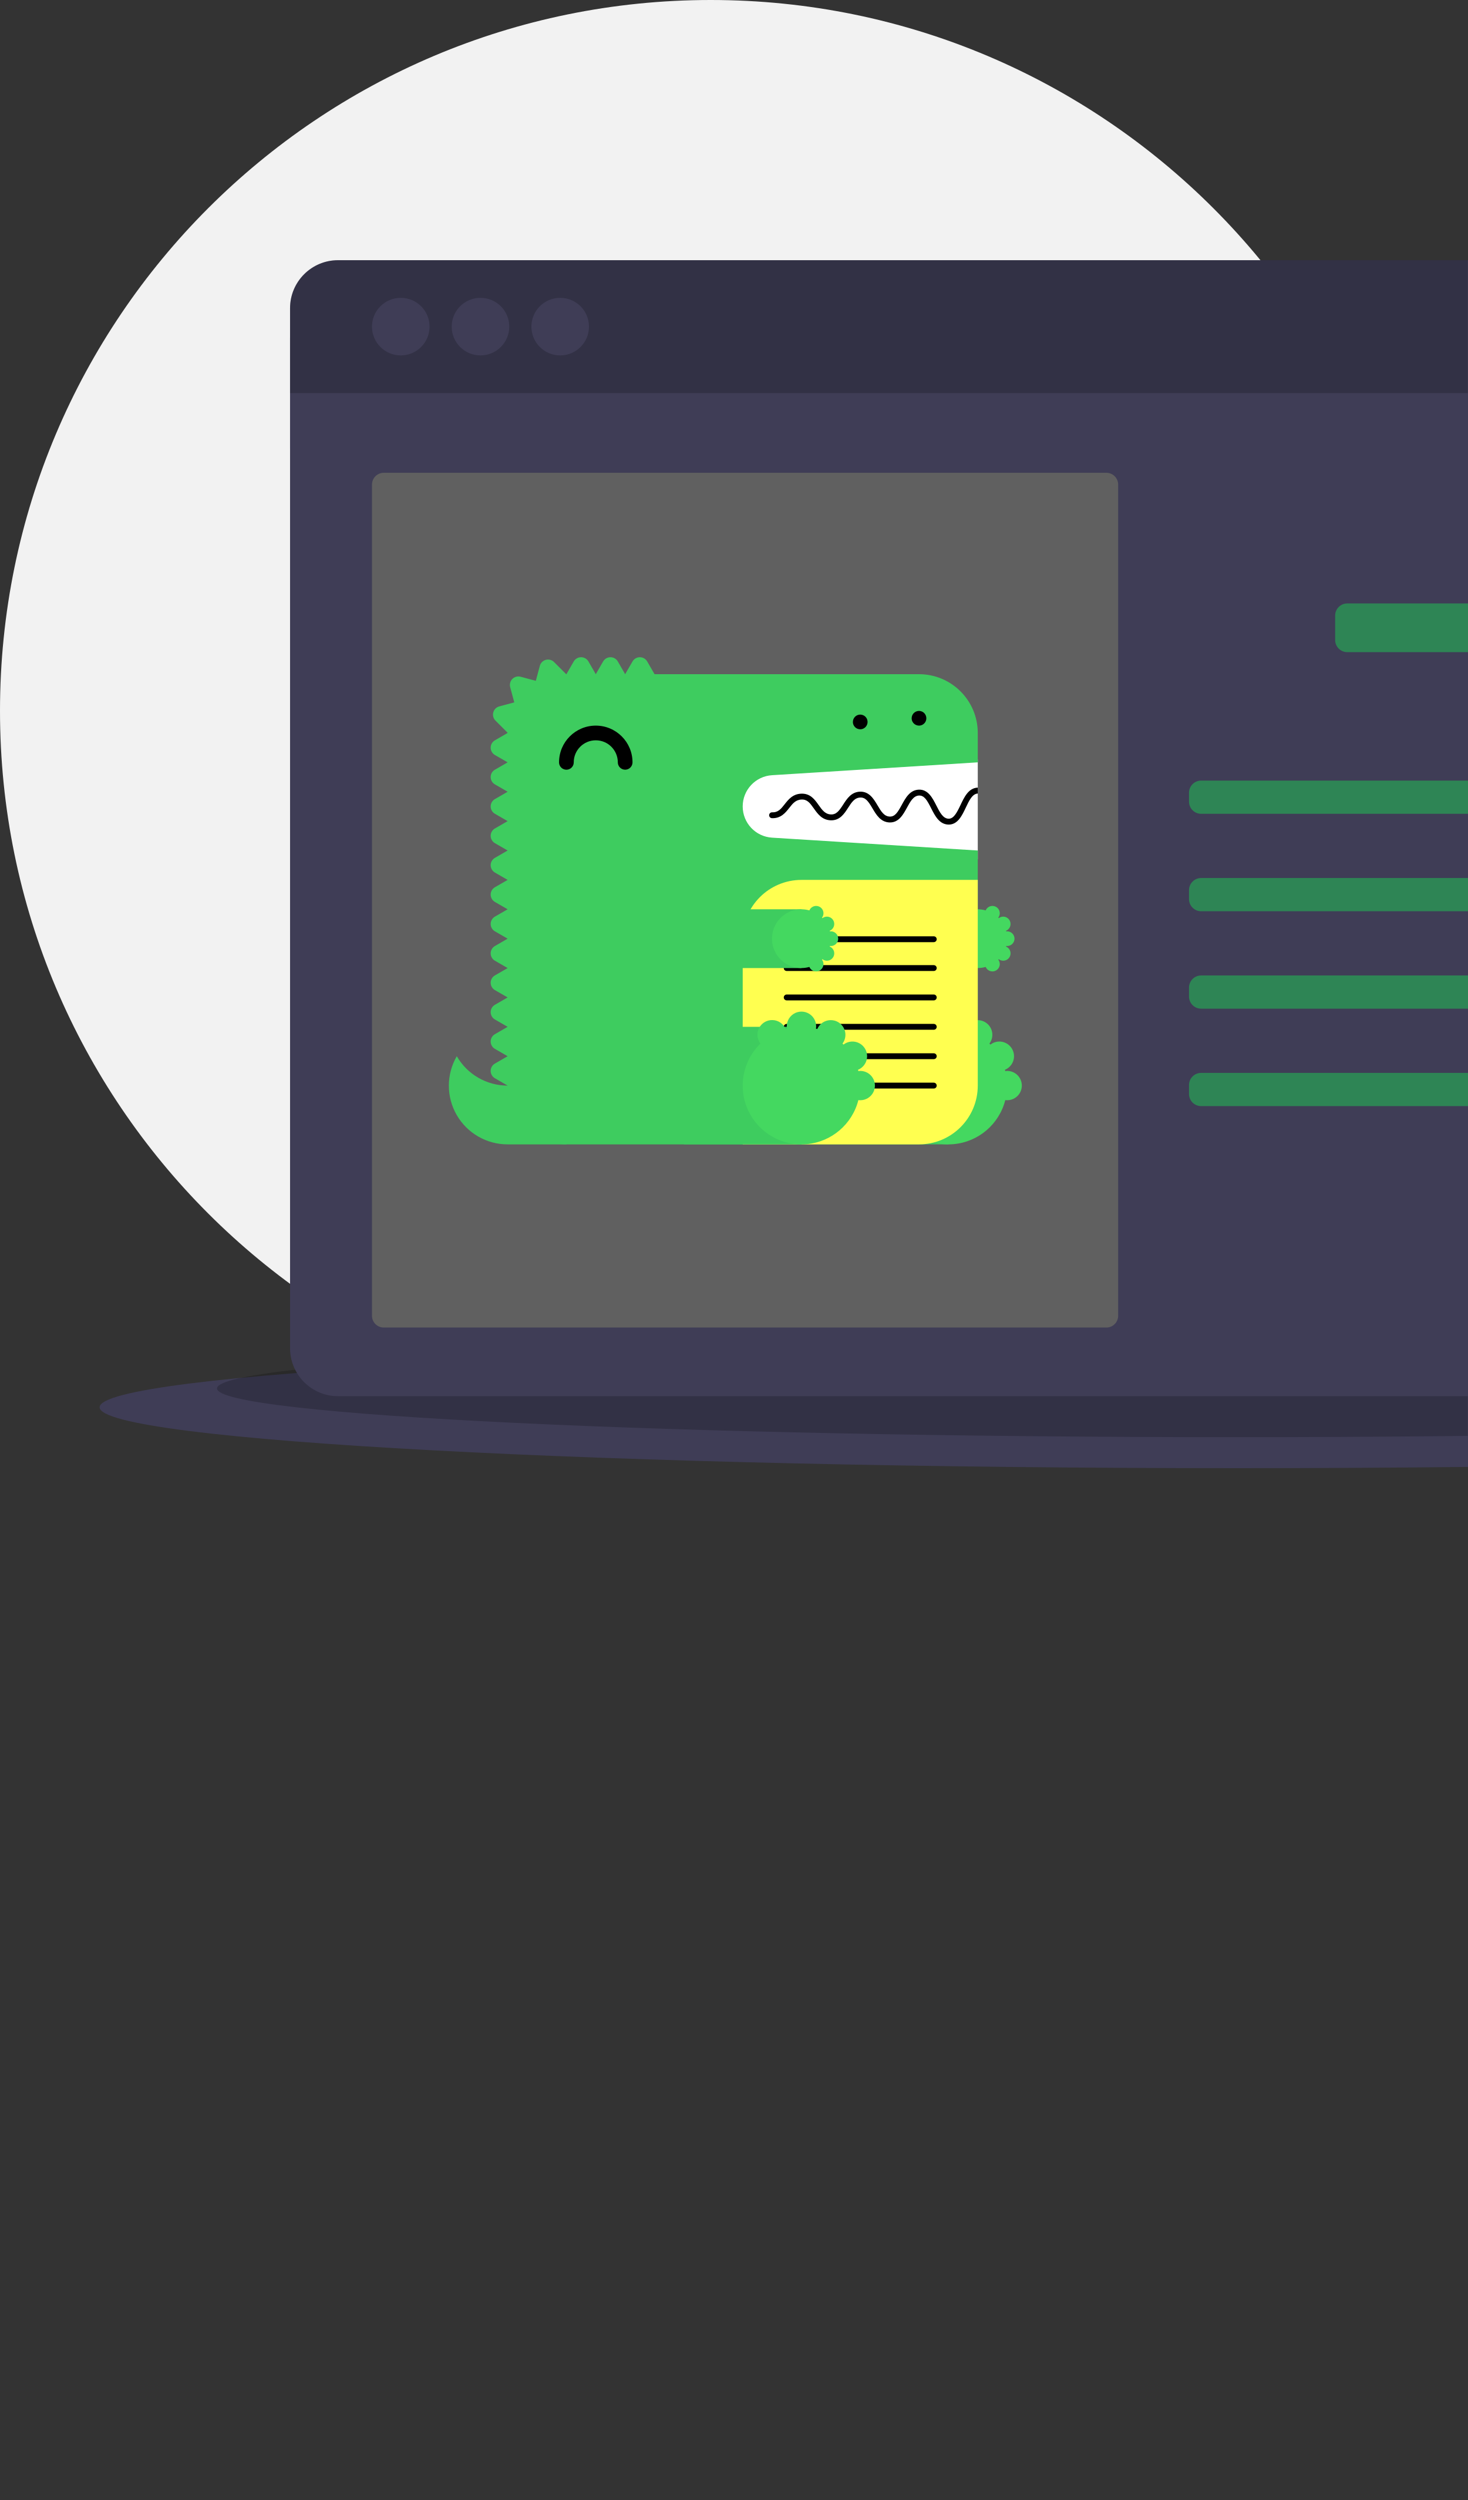 <?xml version="1.0" encoding="UTF-8"?>
<svg xmlns="http://www.w3.org/2000/svg" xmlns:xlink="http://www.w3.org/1999/xlink" width="663pt" height="1129pt" viewBox="0 0 663 1129" version="1.1">
<rect x="0" y="0" width="663" height="1129" fill="#333333" stroke="none"/>
<defs>
<filter id="alpha" filterUnits="objectBoundingBox" x="0%" y="0%" width="100%" height="100%">
  <feColorMatrix type="matrix" in="SourceGraphic" values="0 0 0 0 1 0 0 0 0 1 0 0 0 0 1 0 0 0 1 0"/>
</filter>
<mask id="mask0">
  <g filter="url(#alpha)">
<rect x="0" y="0" width="663" height="1129" style="fill:rgb(0%,0%,0%);fill-opacity:0.2;stroke:none;"/>
  </g>
</mask>
<clipPath id="clip1">
  <rect x="0" y="0" width="1129" height="663"/>
</clipPath>
<g id="surface487" clip-path="url(#clip1)">
<path style=" stroke:none;fill-rule:nonzero;fill:rgb(0%,0%,0%);fill-opacity:1;" d="M 1018 627 C 1018 639.148 812.051 649 558 649 C 303.949 649 98 639.148 98 627 C 98 614.852 303.949 605 558 605 C 812.051 605 1018 614.852 1018 627 Z M 1018 627 "/>
</g>
<mask id="mask1">
  <g filter="url(#alpha)">
<rect x="0" y="0" width="663" height="1129" style="fill:rgb(0%,0%,0%);fill-opacity:0.2;stroke:none;"/>
  </g>
</mask>
<clipPath id="clip2">
  <rect x="0" y="0" width="1129" height="663"/>
</clipPath>
<g id="surface494" clip-path="url(#clip2)">
<path style=" stroke:none;fill-rule:nonzero;fill:rgb(0%,0%,0%);fill-opacity:1;" d="M 949.328 117.5 L 152.672 117.5 C 140.703 117.5 131 127.203 131 139.172 L 131 177.5 L 971 177.5 L 971 139.172 C 971 127.203 961.297 117.5 949.328 117.5 Z M 949.328 117.5 "/>
</g>
<mask id="mask2">
  <g filter="url(#alpha)">
<rect x="0" y="0" width="663" height="1129" style="fill:rgb(0%,0%,0%);fill-opacity:0.1;stroke:none;"/>
  </g>
</mask>
<clipPath id="clip3">
  <rect x="0" y="0" width="1129" height="663"/>
</clipPath>
<g id="surface513" clip-path="url(#clip3)">
<path style=" stroke:none;fill-rule:nonzero;fill:rgb(0%,0%,0%);fill-opacity:1;" d="M 946.188 277.359 C 946.156 297.863 953.051 317.777 965.75 333.875 C 936.277 371.348 940.551 425.18 975.574 457.527 C 1010.594 489.875 1064.594 489.875 1099.617 457.527 C 1134.637 425.18 1138.914 371.348 1109.438 333.875 C 1121.691 318.32 946.188 267.102 946.188 277.359 Z M 946.188 277.359 "/>
</g>
</defs>
<g id="surface477">
<path style=" stroke:none;fill-rule:nonzero;fill:rgb(94.902%,94.902%,94.902%);fill-opacity:1;" d="M 642 321 C 642 498.285 498.285 642 321 642 C 143.715 642 0 498.285 0 321 C 0 143.715 143.715 0 321 0 C 498.285 0 642 143.715 642 321 Z M 642 321 "/>
<path style=" stroke:none;fill-rule:nonzero;fill:rgb(24.706%,23.922%,33.725%);fill-opacity:1;" d="M 1073 635.5 C 1073 650.688 842.875 663 559 663 C 275.125 663 45 650.688 45 635.5 C 45 620.312 275.125 608 559 608 C 842.875 608 1073 620.312 1073 635.5 Z M 1073 635.5 "/>
<use xlink:href="#surface487" mask="url(#mask0)"/>
<path style=" stroke:none;fill-rule:nonzero;fill:rgb(24.706%,23.922%,33.725%);fill-opacity:1;" d="M 131 152.5 L 971 152.5 L 971 202.5 L 131 202.5 Z M 131 152.5 "/>
<path style=" stroke:none;fill-rule:nonzero;fill:rgb(24.706%,23.922%,33.725%);fill-opacity:1;" d="M 131 608.828 C 131 620.797 140.703 630.5 152.672 630.5 L 949.328 630.5 C 961.297 630.5 971 620.797 971 608.828 L 971 177.5 L 131 177.5 Z M 131 608.828 "/>
<path style=" stroke:none;fill-rule:nonzero;fill:rgb(24.706%,23.922%,33.725%);fill-opacity:1;" d="M 949.328 117.5 L 152.672 117.5 C 140.703 117.5 131 127.203 131 139.172 L 131 177.5 L 971 177.5 L 971 139.172 C 971 127.203 961.297 117.5 949.328 117.5 Z M 949.328 117.5 "/>
<use xlink:href="#surface494" mask="url(#mask1)"/>
<path style=" stroke:none;fill-rule:nonzero;fill:rgb(24.706%,23.922%,33.725%);fill-opacity:1;" d="M 194 147.5 C 194 154.68 188.18 160.5 181 160.5 C 173.82 160.5 168 154.68 168 147.5 C 168 140.32 173.82 134.5 181 134.5 C 188.18 134.5 194 140.32 194 147.5 Z M 194 147.5 "/>
<path style=" stroke:none;fill-rule:nonzero;fill:rgb(24.706%,23.922%,33.725%);fill-opacity:1;" d="M 230 147.5 C 230 154.68 224.18 160.5 217 160.5 C 209.82 160.5 204 154.68 204 147.5 C 204 140.32 209.82 134.5 217 134.5 C 224.18 134.5 230 140.32 230 147.5 Z M 230 147.5 "/>
<path style=" stroke:none;fill-rule:nonzero;fill:rgb(24.706%,23.922%,33.725%);fill-opacity:1;" d="M 266 147.5 C 266 154.68 260.18 160.5 253 160.5 C 245.82 160.5 240 154.68 240 147.5 C 240 140.32 245.82 134.5 253 134.5 C 260.18 134.5 266 140.32 266 147.5 Z M 266 147.5 "/>
<path style=" stroke:none;fill-rule:nonzero;fill:rgb(37.647%,37.647%,37.647%);fill-opacity:1;" d="M 173.336 213.5 L 499.664 213.5 C 502.613 213.5 505 215.887 505 218.836 L 505 594.164 C 505 597.113 502.613 599.5 499.664 599.5 L 173.336 599.5 C 170.387 599.5 168 597.113 168 594.164 L 168 218.836 C 168 215.887 170.387 213.5 173.336 213.5 Z M 173.336 213.5 "/>
<path style=" stroke:none;fill-rule:nonzero;fill:rgb(18.039%,52.157%,33.333%);fill-opacity:1;" d="M 608.477 272.5 L 881.523 272.5 C 884.547 272.5 887 274.953 887 277.977 L 887 289.023 C 887 292.047 884.547 294.5 881.523 294.5 L 608.477 294.5 C 605.453 294.5 603 292.047 603 289.023 L 603 277.977 C 603 274.953 605.453 272.5 608.477 272.5 Z M 608.477 272.5 "/>
<path style=" stroke:none;fill-rule:nonzero;fill:rgb(18.039%,52.157%,33.333%);fill-opacity:1;" d="M 542.477 352.5 L 947.523 352.5 C 950.547 352.5 953 354.953 953 357.977 L 953 362.023 C 953 365.047 950.547 367.5 947.523 367.5 L 542.477 367.5 C 539.453 367.5 537 365.047 537 362.023 L 537 357.977 C 537 354.953 539.453 352.5 542.477 352.5 Z M 542.477 352.5 "/>
<path style=" stroke:none;fill-rule:nonzero;fill:rgb(18.039%,52.157%,33.333%);fill-opacity:1;" d="M 542.477 396.5 L 947.523 396.5 C 950.547 396.5 953 398.953 953 401.977 L 953 406.023 C 953 409.047 950.547 411.5 947.523 411.5 L 542.477 411.5 C 539.453 411.5 537 409.047 537 406.023 L 537 401.977 C 537 398.953 539.453 396.5 542.477 396.5 Z M 542.477 396.5 "/>
<path style=" stroke:none;fill-rule:nonzero;fill:rgb(18.039%,52.157%,33.333%);fill-opacity:1;" d="M 542.477 440.5 L 947.523 440.5 C 950.547 440.5 953 442.953 953 445.977 L 953 450.023 C 953 453.047 950.547 455.5 947.523 455.5 L 542.477 455.5 C 539.453 455.5 537 453.047 537 450.023 L 537 445.977 C 537 442.953 539.453 440.5 542.477 440.5 Z M 542.477 440.5 "/>
<path style=" stroke:none;fill-rule:nonzero;fill:rgb(18.039%,52.157%,33.333%);fill-opacity:1;" d="M 542.477 484.5 L 947.523 484.5 C 950.547 484.5 953 486.953 953 489.977 L 953 494.023 C 953 497.047 950.547 499.5 947.523 499.5 L 542.477 499.5 C 539.453 499.5 537 497.047 537 494.023 L 537 489.977 C 537 486.953 539.453 484.5 542.477 484.5 Z M 542.477 484.5 "/>
<use xlink:href="#surface513" mask="url(#mask2)"/>
<path style=" stroke:none;fill-rule:evenodd;fill:rgb(100%,100%,100%);fill-opacity:1;" d="M 330.121 342.938 L 441.594 342.938 L 441.594 388.059 L 330.121 388.059 Z M 330.121 342.938 "/>
<path style=" stroke:none;fill-rule:evenodd;fill:rgb(24.314%,80%,37.255%);fill-opacity:1;" d="M 229.262 490.242 C 219.785 490.238 211.031 485.18 206.301 476.969 C 201.539 485.176 201.527 495.301 206.266 503.52 C 211.008 511.734 219.777 516.793 229.262 516.781 L 255.805 516.781 L 255.805 490.242 Z M 229.262 490.242 "/>
<path style=" stroke:none;fill-rule:evenodd;fill:rgb(24.314%,80%,37.255%);fill-opacity:1;" d="M 348.672 350.07 L 441.594 344.262 L 441.594 330.992 C 441.594 316.336 429.711 304.449 415.051 304.453 L 295.617 304.453 L 292.297 298.703 C 291.613 297.52 290.348 296.789 288.98 296.789 C 287.613 296.789 286.348 297.52 285.664 298.703 L 282.344 304.453 L 279.027 298.703 C 278.344 297.52 277.078 296.789 275.711 296.789 C 274.34 296.789 273.078 297.52 272.391 298.703 L 269.074 304.453 L 265.758 298.703 C 265.074 297.52 263.809 296.789 262.438 296.789 C 261.07 296.789 259.805 297.52 259.121 298.703 L 255.805 304.453 C 255.773 304.453 255.75 304.457 255.719 304.457 L 250.223 298.961 C 249.254 297.992 247.844 297.613 246.523 297.969 C 245.199 298.324 244.168 299.355 243.812 300.676 L 241.996 307.449 L 235.105 305.602 C 233.785 305.25 232.375 305.625 231.406 306.594 C 230.438 307.562 230.062 308.973 230.414 310.297 L 232.262 317.188 L 225.488 319 C 224.168 319.355 223.133 320.387 222.781 321.711 C 222.426 323.031 222.801 324.441 223.77 325.41 L 229.266 330.906 C 229.266 330.938 229.262 330.965 229.262 330.992 L 223.516 334.309 C 222.332 334.996 221.602 336.258 221.602 337.629 C 221.602 338.996 222.332 340.262 223.516 340.945 L 229.262 344.262 L 223.516 347.582 C 222.332 348.266 221.602 349.531 221.602 350.898 C 221.602 352.266 222.332 353.531 223.516 354.215 L 229.262 357.535 L 223.516 360.852 C 222.332 361.535 221.602 362.801 221.602 364.168 C 221.602 365.539 222.332 366.805 223.516 367.488 L 229.262 370.805 L 223.516 374.121 C 222.332 374.805 221.602 376.07 221.602 377.441 C 221.602 378.809 222.332 380.074 223.516 380.758 L 229.262 384.074 L 223.516 387.395 C 222.332 388.078 221.602 389.344 221.602 390.711 C 221.602 392.078 222.332 393.344 223.516 394.027 L 229.262 397.348 L 223.516 400.664 C 222.332 401.348 221.602 402.613 221.602 403.98 C 221.602 405.352 222.332 406.613 223.516 407.301 L 229.262 410.617 L 223.516 413.934 C 222.332 414.617 221.602 415.883 221.602 417.254 C 221.602 418.621 222.332 419.887 223.516 420.57 L 229.262 423.887 L 223.516 427.207 C 222.332 427.891 221.602 429.152 221.602 430.523 C 221.602 431.891 222.332 433.156 223.516 433.84 L 229.262 437.16 L 223.516 440.477 C 222.332 441.16 221.602 442.426 221.602 443.793 C 221.602 445.164 222.332 446.426 223.516 447.113 L 229.262 450.43 L 223.516 453.746 C 222.332 454.43 221.602 455.695 221.602 457.062 C 221.602 458.434 222.332 459.699 223.516 460.383 L 229.262 463.699 L 223.516 467.016 C 222.332 467.703 221.602 468.965 221.602 470.336 C 221.602 471.703 222.332 472.969 223.516 473.652 L 229.262 476.969 L 223.516 480.289 C 222.332 480.973 221.602 482.238 221.602 483.605 C 221.602 484.973 222.332 486.238 223.516 486.922 L 229.262 490.242 C 229.262 504.898 241.145 516.781 255.805 516.781 L 415.051 516.781 C 429.711 516.781 441.594 504.898 441.594 490.242 L 441.594 384.074 L 348.672 378.27 C 341.227 377.801 335.43 371.629 335.43 364.168 C 335.43 356.711 341.227 350.535 348.672 350.07 "/>
<path style=" stroke:none;fill-rule:evenodd;fill:rgb(24.314%,80%,37.255%);fill-opacity:1;" d="M 388.512 516.781 L 428.324 516.781 L 428.324 463.699 L 388.512 463.699 Z M 388.512 516.781 "/>
<path style=" stroke:none;fill-rule:evenodd;fill:rgb(26.667%,84.706%,37.647%);fill-opacity:1;" d="M 454.863 483.605 C 454.582 483.617 454.297 483.645 454.016 483.691 C 453.965 483.492 453.918 483.293 453.863 483.094 C 456.25 482.113 457.852 479.84 457.969 477.262 C 458.082 474.688 456.695 472.277 454.406 471.086 C 452.121 469.895 449.352 470.137 447.305 471.711 C 447.16 471.559 447.012 471.41 446.859 471.266 C 448.395 469.219 448.613 466.469 447.422 464.207 C 446.23 461.945 443.844 460.57 441.285 460.676 C 438.73 460.781 436.465 462.348 435.465 464.699 C 435.27 464.645 435.07 464.598 434.875 464.547 C 435.305 461.949 434.156 459.344 431.953 457.902 C 429.746 456.465 426.898 456.465 424.695 457.902 C 422.488 459.344 421.344 461.949 421.773 464.547 C 421.578 464.598 421.379 464.645 421.184 464.699 C 420.188 462.336 417.918 460.754 415.355 460.645 C 412.789 460.535 410.395 461.914 409.203 464.188 C 408.012 466.461 408.238 469.219 409.785 471.266 C 401.742 479.109 399.512 491.168 404.219 501.367 C 408.926 511.57 419.547 517.699 430.734 516.672 C 441.922 515.645 451.25 507.68 454.016 496.793 C 456.465 497.113 458.891 496.043 460.305 494.02 C 461.723 491.996 461.891 489.352 460.746 487.16 C 459.602 484.973 457.336 483.602 454.863 483.605 "/>
<path style=" stroke:none;fill-rule:evenodd;fill:rgb(24.314%,80%,37.255%);fill-opacity:1;" d="M 401.781 437.16 L 441.594 437.16 L 441.594 410.617 L 401.781 410.617 Z M 401.781 437.16 "/>
<path style=" stroke:none;fill-rule:evenodd;fill:rgb(26.667%,84.706%,37.647%);fill-opacity:1;" d="M 454.863 427.207 C 456.695 427.207 458.184 425.719 458.184 423.887 C 458.184 422.055 456.695 420.57 454.863 420.57 C 454.723 420.574 454.582 420.59 454.441 420.613 C 454.414 420.512 454.391 420.414 454.363 420.312 C 455.82 419.703 456.645 418.148 456.332 416.602 C 456.023 415.055 454.664 413.938 453.086 413.934 C 452.363 413.938 451.656 414.18 451.086 414.621 C 451.012 414.547 450.938 414.473 450.863 414.398 C 451.297 413.828 451.531 413.133 451.535 412.418 C 451.535 410.84 450.422 409.48 448.879 409.168 C 447.336 408.852 445.781 409.668 445.164 411.117 C 439.754 409.586 433.965 411.633 430.719 416.227 C 427.473 420.816 427.473 426.957 430.719 431.551 C 433.965 436.141 439.754 438.188 445.164 436.656 C 445.781 438.109 447.336 438.922 448.879 438.609 C 450.422 438.293 451.535 436.934 451.535 435.359 C 451.531 434.641 451.297 433.945 450.863 433.375 C 450.938 433.305 451.012 433.23 451.086 433.152 C 451.656 433.598 452.363 433.84 453.086 433.84 C 454.668 433.84 456.027 432.727 456.34 431.176 C 456.648 429.625 455.824 428.07 454.363 427.461 C 454.391 427.363 454.414 427.262 454.441 427.164 C 454.582 427.188 454.723 427.199 454.863 427.207 "/>
<path style=" stroke:none;fill-rule:evenodd;fill:rgb(0%,0%,0%);fill-opacity:1;" d="M 282.344 347.582 C 280.512 347.582 279.027 346.094 279.027 344.262 C 279.027 338.766 274.57 334.309 269.074 334.309 C 263.578 334.309 259.121 338.766 259.121 344.262 C 259.125 345.449 258.492 346.547 257.465 347.141 C 256.438 347.734 255.172 347.734 254.145 347.141 C 253.117 346.547 252.484 345.449 252.484 344.262 C 252.484 335.102 259.914 327.676 269.074 327.676 C 278.234 327.676 285.664 335.102 285.664 344.262 C 285.664 346.094 284.176 347.582 282.344 347.582 "/>
<path style=" stroke:none;fill-rule:evenodd;fill:rgb(100%,100%,31.373%);fill-opacity:1;" d="M 335.43 516.781 L 415.051 516.781 C 429.711 516.781 441.594 504.898 441.594 490.242 L 441.594 397.348 L 361.969 397.348 C 347.312 397.348 335.43 409.23 335.43 423.887 Z M 335.43 516.781 "/>
<path style=" stroke:none;fill-rule:evenodd;fill:rgb(0%,0%,0%);fill-opacity:1;" d="M 421.715 438.484 L 355.309 438.484 C 354.574 438.484 353.98 437.891 353.98 437.16 C 353.98 436.426 354.574 435.832 355.309 435.832 L 421.715 435.832 C 422.449 435.832 423.043 436.426 423.043 437.16 C 423.043 437.891 422.449 438.484 421.715 438.484 M 421.715 465.027 L 355.309 465.027 C 354.574 465.027 353.98 464.434 353.98 463.699 C 353.98 462.969 354.574 462.371 355.309 462.371 L 421.715 462.371 C 422.449 462.371 423.043 462.969 423.043 463.699 C 423.043 464.434 422.449 465.027 421.715 465.027 M 421.715 491.566 L 355.309 491.566 C 354.574 491.566 353.98 490.973 353.98 490.242 C 353.98 489.508 354.574 488.914 355.309 488.914 L 421.715 488.914 C 422.449 488.914 423.043 489.508 423.043 490.242 C 423.043 490.973 422.449 491.566 421.715 491.566 M 421.715 425.461 L 355.309 425.461 C 354.574 425.461 353.98 424.867 353.98 424.133 C 353.98 423.402 354.574 422.809 355.309 422.809 L 421.715 422.809 C 422.449 422.809 423.043 423.402 423.043 424.133 C 423.043 424.867 422.449 425.461 421.715 425.461 M 421.715 451.758 L 355.309 451.758 C 354.574 451.758 353.98 451.16 353.98 450.43 C 353.98 449.695 354.574 449.102 355.309 449.102 L 421.715 449.102 C 422.449 449.102 423.043 449.695 423.043 450.43 C 423.043 451.16 422.449 451.758 421.715 451.758 M 421.715 478.297 L 355.309 478.297 C 354.574 478.297 353.98 477.703 353.98 476.969 C 353.98 476.238 354.574 475.645 355.309 475.645 L 421.715 475.645 C 422.449 475.645 423.043 476.238 423.043 476.969 C 423.043 477.703 422.449 478.297 421.715 478.297 M 441.594 355.691 C 441.578 355.691 441.566 355.684 441.551 355.684 C 437.449 355.824 435.508 359.926 433.797 363.543 C 432.012 367.328 430.629 369.785 428.363 369.711 C 425.859 369.621 424.426 366.789 422.906 363.793 C 421.164 360.352 419.172 356.445 414.992 356.594 C 410.949 356.73 409.004 360.301 407.285 363.449 C 405.461 366.805 404.215 368.844 401.816 368.75 C 399.262 368.656 397.902 366.355 396.328 363.688 C 394.574 360.723 392.551 357.387 388.453 357.5 C 384.477 357.637 382.527 360.664 380.805 363.34 C 378.98 366.164 377.703 367.887 375.277 367.785 C 372.656 367.691 371.305 365.781 369.742 363.57 C 367.984 361.086 366.004 358.27 361.918 358.406 C 358.031 358.539 356.082 361.023 354.359 363.207 C 352.723 365.285 351.449 366.926 348.746 366.824 C 348.012 366.797 347.398 367.371 347.371 368.102 C 347.344 368.836 347.918 369.453 348.652 369.477 C 352.656 369.613 354.684 367.09 356.445 364.852 C 358.004 362.863 359.355 361.152 362.008 361.062 C 364.562 360.953 365.762 362.543 367.574 365.102 C 369.297 367.535 371.25 370.297 375.18 370.438 C 379.297 370.578 381.281 367.5 383.035 364.777 C 384.602 362.344 385.957 360.242 388.543 360.152 C 390.922 360.062 392.215 361.945 394.043 365.039 C 395.762 367.953 397.715 371.258 401.723 371.402 C 405.871 371.547 407.871 367.926 409.617 364.719 C 411.129 361.949 412.555 359.332 415.082 359.246 C 417.461 359.188 418.703 361.363 420.539 364.992 C 422.254 368.379 424.199 372.219 428.27 372.363 L 428.492 372.367 C 432.559 372.367 434.488 368.289 436.195 364.68 C 437.707 361.48 439.141 358.469 441.594 358.344 Z M 441.594 355.691 "/>
<path style=" stroke:none;fill-rule:evenodd;fill:rgb(24.314%,80%,37.255%);fill-opacity:1;" d="M 308.887 516.781 L 361.969 516.781 L 361.969 463.699 L 308.887 463.699 Z M 308.887 516.781 "/>
<path style=" stroke:none;fill-rule:evenodd;fill:rgb(26.667%,84.706%,37.647%);fill-opacity:1;" d="M 388.512 483.605 C 388.227 483.617 387.945 483.645 387.664 483.691 C 387.613 483.492 387.566 483.293 387.508 483.094 C 389.895 482.113 391.496 479.84 391.613 477.262 C 391.73 474.688 390.34 472.277 388.055 471.086 C 385.766 469.895 382.996 470.137 380.953 471.711 C 380.805 471.559 380.656 471.41 380.508 471.266 C 382.039 469.219 382.258 466.469 381.066 464.207 C 379.875 461.945 377.488 460.57 374.934 460.676 C 372.379 460.781 370.113 462.348 369.109 464.699 C 368.914 464.645 368.715 464.598 368.52 464.547 C 368.949 461.949 367.805 459.344 365.598 457.902 C 363.395 456.465 360.547 456.465 358.34 457.902 C 356.137 459.344 354.988 461.949 355.418 464.547 C 355.223 464.598 355.023 464.645 354.828 464.699 C 353.836 462.336 351.566 460.754 349 460.645 C 346.438 460.535 344.039 461.914 342.848 464.188 C 341.656 466.461 341.883 469.219 343.434 471.266 C 335.391 479.109 333.16 491.168 337.867 501.367 C 342.574 511.57 353.195 517.699 364.383 516.672 C 375.57 515.645 384.895 507.68 387.664 496.793 C 390.113 497.113 392.539 496.043 393.953 494.02 C 395.367 491.996 395.539 489.352 394.395 487.16 C 393.25 484.973 390.98 483.602 388.512 483.605 "/>
<path style=" stroke:none;fill-rule:evenodd;fill:rgb(24.314%,80%,37.255%);fill-opacity:1;" d="M 308.887 437.16 L 361.969 437.16 L 361.969 410.617 L 308.887 410.617 Z M 308.887 437.16 "/>
<path style=" stroke:none;fill-rule:evenodd;fill:rgb(26.667%,84.706%,37.647%);fill-opacity:1;" d="M 375.242 427.207 C 377.074 427.207 378.559 425.719 378.559 423.887 C 378.559 422.055 377.074 420.57 375.242 420.57 C 375.098 420.574 374.957 420.59 374.816 420.613 C 374.789 420.512 374.77 420.414 374.738 420.312 C 376.195 419.703 377.02 418.148 376.711 416.602 C 376.398 415.055 375.043 413.938 373.461 413.934 C 372.738 413.938 372.035 414.18 371.461 414.621 C 371.387 414.547 371.312 414.473 371.238 414.398 C 371.672 413.828 371.906 413.133 371.91 412.418 C 371.91 410.84 370.801 409.48 369.254 409.168 C 367.711 408.852 366.156 409.668 365.539 411.117 C 360.129 409.586 354.34 411.633 351.094 416.227 C 347.848 420.816 347.848 426.957 351.094 431.551 C 354.34 436.141 360.129 438.188 365.539 436.656 C 366.156 438.109 367.711 438.922 369.254 438.609 C 370.801 438.293 371.91 436.934 371.91 435.359 C 371.906 434.641 371.672 433.945 371.238 433.375 C 371.312 433.305 371.387 433.23 371.461 433.152 C 372.035 433.598 372.738 433.84 373.461 433.84 C 375.043 433.84 376.406 432.727 376.715 431.176 C 377.027 429.625 376.199 428.07 374.738 427.461 C 374.77 427.363 374.789 427.262 374.816 427.164 C 374.957 427.188 375.098 427.199 375.242 427.207 "/>
<path style=" stroke:none;fill-rule:evenodd;fill:rgb(0%,0%,0%);fill-opacity:1;" d="M 388.512 329.332 C 388.293 329.332 388.074 329.309 387.859 329.266 C 387.648 329.227 387.438 329.164 387.238 329.082 C 387.039 329 386.848 328.895 386.664 328.777 C 386.488 328.648 386.32 328.512 386.16 328.363 C 386.012 328.207 385.875 328.039 385.75 327.859 C 385.383 327.316 385.191 326.672 385.195 326.016 C 385.195 325.797 385.219 325.582 385.258 325.367 C 385.305 325.152 385.363 324.945 385.445 324.742 C 385.527 324.543 385.633 324.352 385.75 324.172 C 385.988 323.809 386.301 323.496 386.664 323.254 C 386.848 323.137 387.039 323.035 387.238 322.949 C 387.438 322.867 387.648 322.805 387.859 322.766 C 388.289 322.672 388.734 322.672 389.16 322.766 C 389.59 322.848 389.996 323.012 390.355 323.254 C 390.531 323.383 390.699 323.52 390.859 323.668 C 391.008 323.824 391.145 323.996 391.27 324.172 C 391.391 324.352 391.492 324.543 391.578 324.742 C 391.738 325.148 391.824 325.578 391.828 326.016 C 391.824 326.895 391.477 327.738 390.859 328.363 C 390.699 328.512 390.531 328.648 390.355 328.777 C 389.809 329.141 389.168 329.336 388.512 329.332 M 415.051 327.676 C 414.172 327.668 413.332 327.32 412.703 326.707 C 412.555 326.547 412.418 326.379 412.293 326.203 C 411.926 325.656 411.73 325.016 411.734 324.355 C 411.742 323.477 412.086 322.637 412.703 322.008 C 412.859 321.859 413.031 321.723 413.207 321.598 C 413.387 321.477 413.578 321.375 413.777 321.293 C 413.98 321.211 414.188 321.148 414.402 321.105 C 414.832 321.012 415.273 321.012 415.703 321.105 C 416.129 321.188 416.535 321.355 416.898 321.598 C 417.074 321.723 417.242 321.859 417.402 322.008 C 418.016 322.637 418.363 323.477 418.371 324.355 C 418.367 324.574 418.344 324.793 418.305 325.008 C 418.262 325.223 418.199 325.43 418.117 325.633 C 418.031 325.828 417.926 326.02 417.812 326.203 C 417.688 326.379 417.551 326.547 417.402 326.707 C 417.242 326.855 417.074 326.992 416.898 327.117 C 416.352 327.48 415.711 327.676 415.051 327.676 "/>
</g>
</svg>
